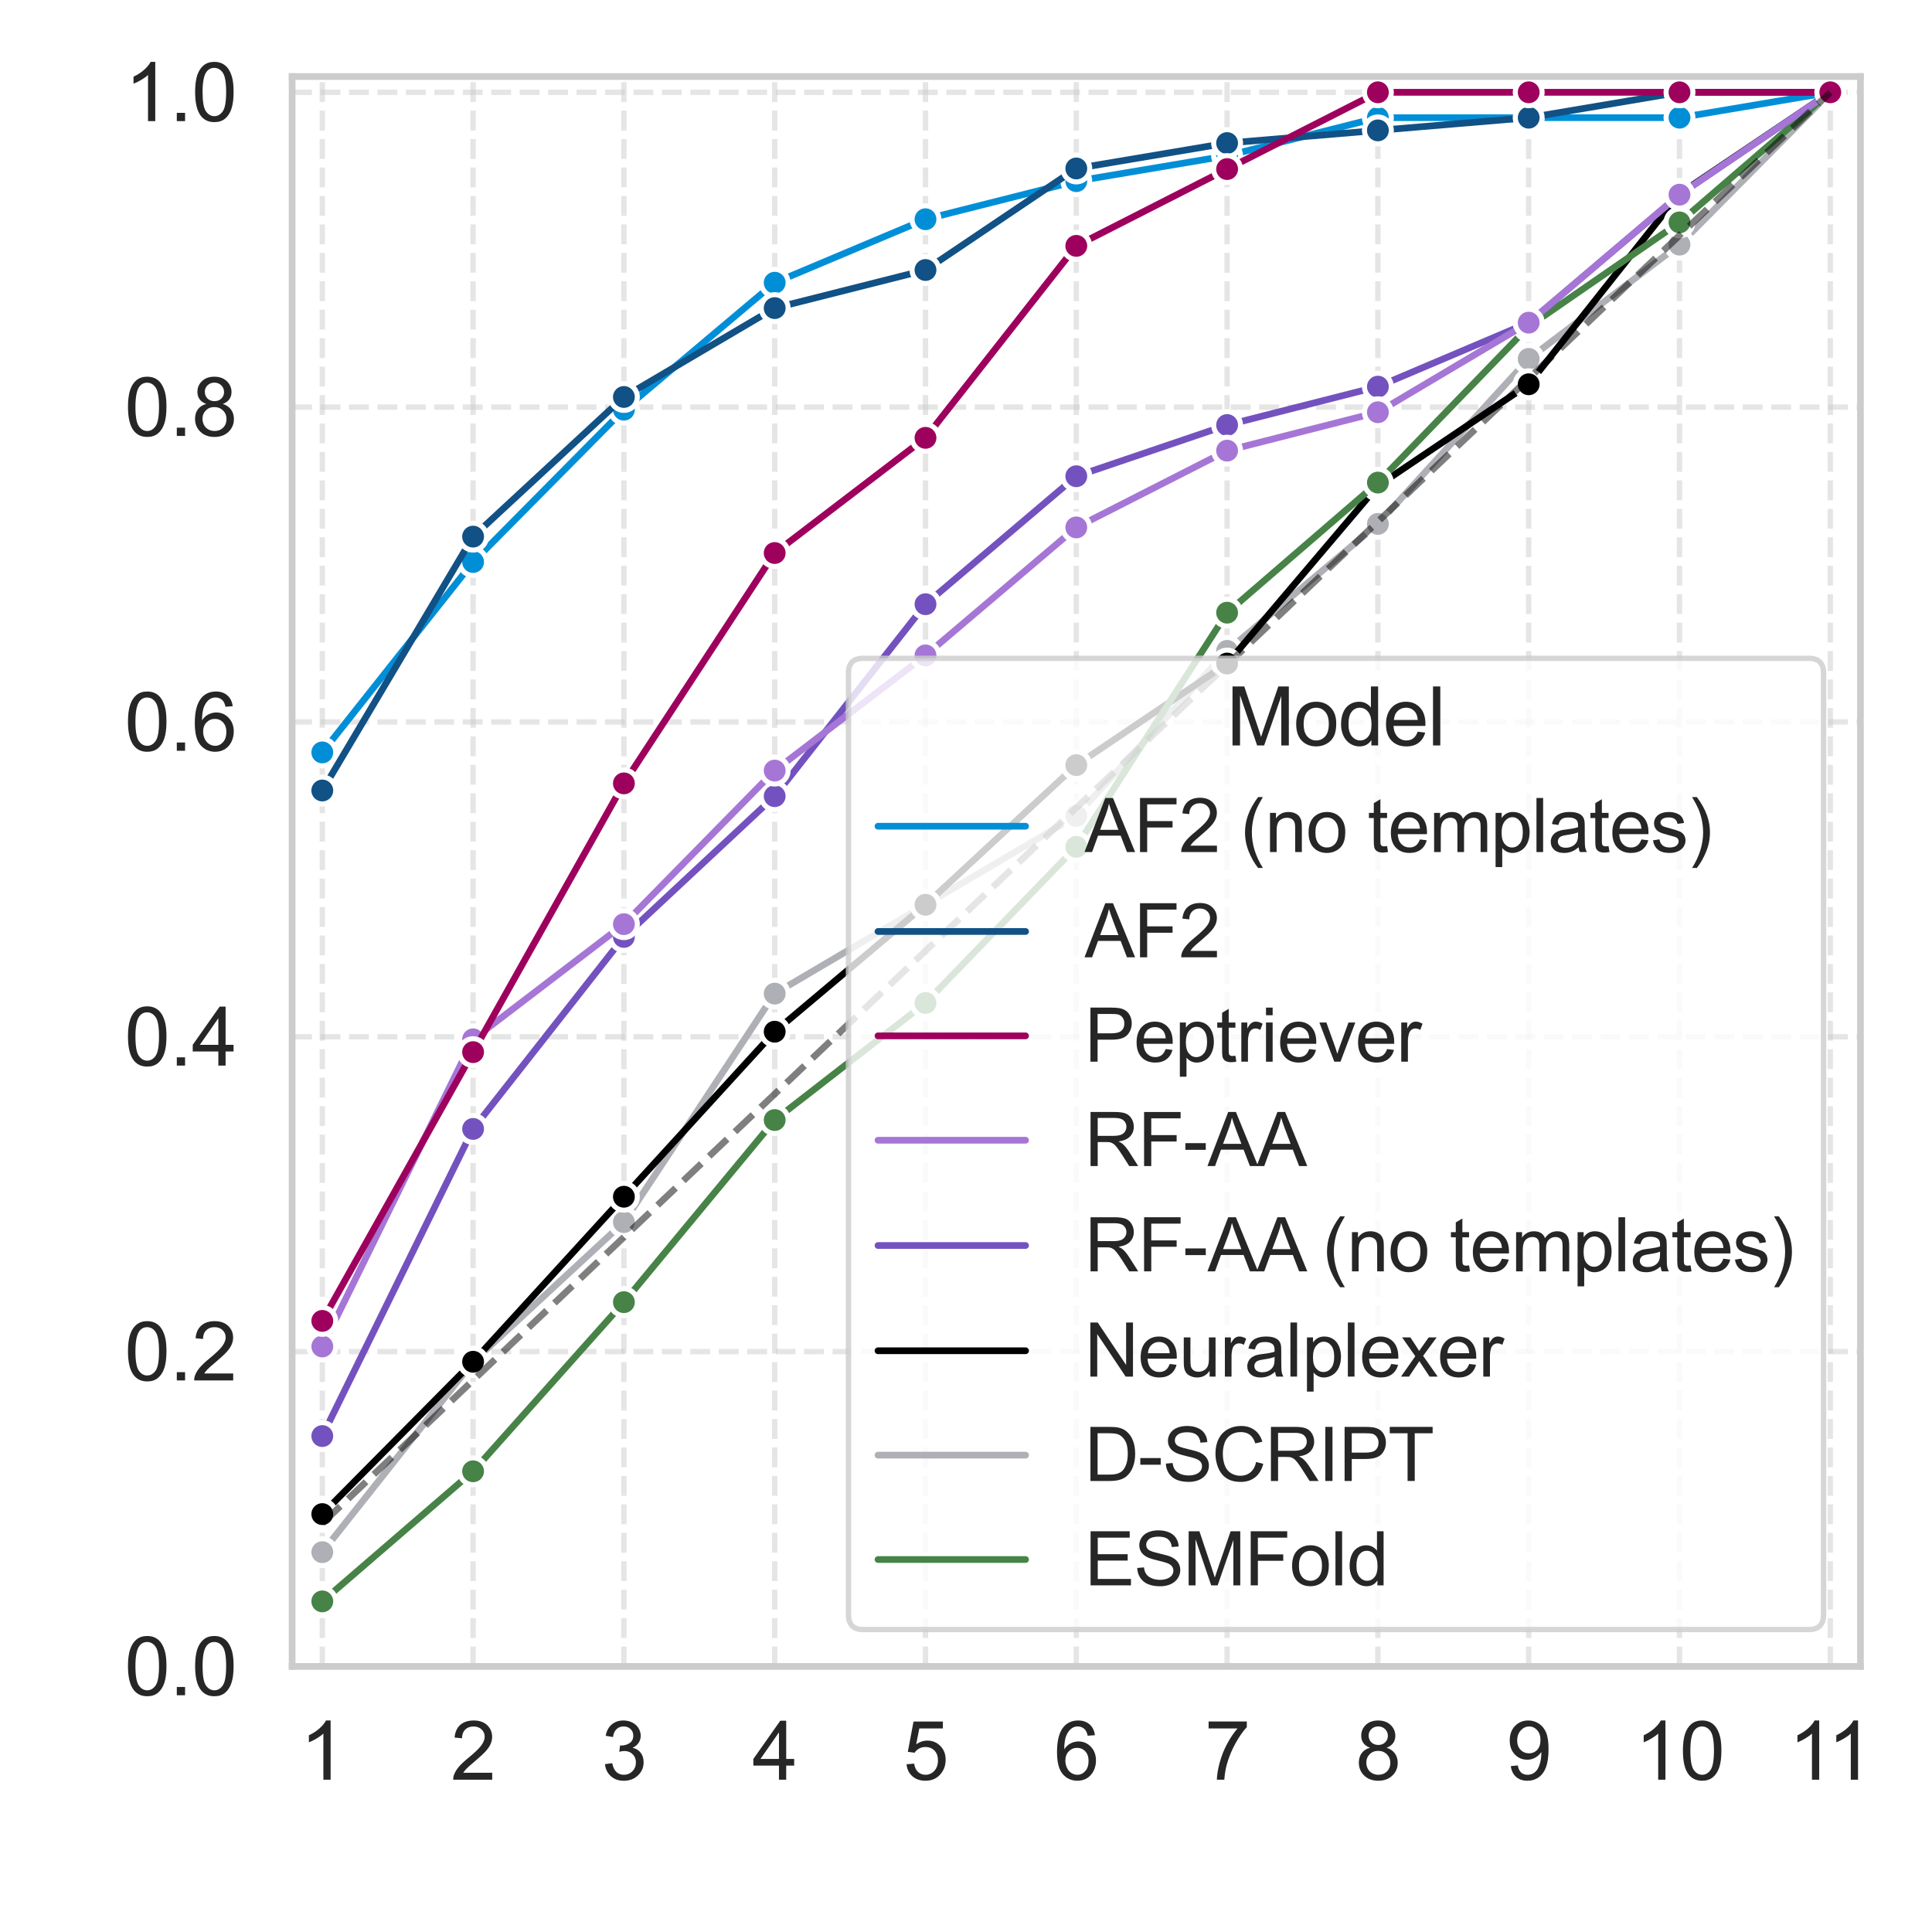 <?xml version="1.0" encoding="utf-8" standalone="no"?>
<!DOCTYPE svg PUBLIC "-//W3C//DTD SVG 1.1//EN"
  "http://www.w3.org/Graphics/SVG/1.1/DTD/svg11.dtd">
<svg xmlns:xlink="http://www.w3.org/1999/xlink" width="288pt" height="288pt" viewBox="0 0 288 288" xmlns="http://www.w3.org/2000/svg" version="1.1">
 <defs>
  <style type="text/css">*{stroke-linejoin: round; stroke-linecap: butt}</style>
 </defs>
 <g id="figure_1">
  <g id="patch_1">
   <path d="M 0 288 
L 288 288 
L 288 0 
L 0 0 
z
" style="fill: #ffffff"/>
  </g>
  <g id="axes_1">
   <g id="patch_2">
    <path d="M 43.548 248.412 
L 277.334 248.412 
L 277.334 11.412 
L 43.548 11.412 
z
" style="fill: #ffffff"/>
   </g>
   <g id="matplotlib.axis_1">
    <g id="xtick_1">
     <g id="line2d_1">
      <path d="M 48.044 248.412 
L 48.044 11.412 
" clip-path="url(#p49f92e95dd)" style="fill: none; stroke-dasharray: 2.96,1.28; stroke-dashoffset: 0; stroke: #cccccc; stroke-opacity: 0.5; stroke-width: 0.8"/>
     </g>
     <g id="text_1">
      <!-- 1 -->
      <g style="fill: #262626" transform="translate(44.707 265.301) scale(0.12 -0.12)">
       <defs>
        <path id="ArialMT-31" d="M 2384 0 
L 1822 0 
L 1822 3584 
Q 1619 3391 1289 3197 
Q 959 3003 697 2906 
L 697 3450 
Q 1169 3672 1522 3987 
Q 1875 4303 2022 4600 
L 2384 4600 
L 2384 0 
z
" transform="scale(0.016)"/>
       </defs>
       <use xlink:href="#ArialMT-31"/>
      </g>
     </g>
    </g>
    <g id="xtick_2">
     <g id="line2d_2">
      <path d="M 70.523 248.412 
L 70.523 11.412 
" clip-path="url(#p49f92e95dd)" style="fill: none; stroke-dasharray: 2.96,1.28; stroke-dashoffset: 0; stroke: #cccccc; stroke-opacity: 0.5; stroke-width: 0.8"/>
     </g>
     <g id="text_2">
      <!-- 2 -->
      <g style="fill: #262626" transform="translate(67.187 265.301) scale(0.12 -0.12)">
       <defs>
        <path id="ArialMT-32" d="M 3222 541 
L 3222 0 
L 194 0 
Q 188 203 259 391 
Q 375 700 629 1000 
Q 884 1300 1366 1694 
Q 2113 2306 2375 2664 
Q 2638 3022 2638 3341 
Q 2638 3675 2398 3904 
Q 2159 4134 1775 4134 
Q 1369 4134 1125 3890 
Q 881 3647 878 3216 
L 300 3275 
Q 359 3922 746 4261 
Q 1134 4600 1788 4600 
Q 2447 4600 2831 4234 
Q 3216 3869 3216 3328 
Q 3216 3053 3103 2787 
Q 2991 2522 2730 2228 
Q 2469 1934 1863 1422 
Q 1356 997 1212 845 
Q 1069 694 975 541 
L 3222 541 
z
" transform="scale(0.016)"/>
       </defs>
       <use xlink:href="#ArialMT-32"/>
      </g>
     </g>
    </g>
    <g id="xtick_3">
     <g id="line2d_3">
      <path d="M 93.003 248.412 
L 93.003 11.412 
" clip-path="url(#p49f92e95dd)" style="fill: none; stroke-dasharray: 2.96,1.28; stroke-dashoffset: 0; stroke: #cccccc; stroke-opacity: 0.5; stroke-width: 0.8"/>
     </g>
     <g id="text_3">
      <!-- 3 -->
      <g style="fill: #262626" transform="translate(89.666 265.301) scale(0.12 -0.12)">
       <defs>
        <path id="ArialMT-33" d="M 269 1209 
L 831 1284 
Q 928 806 1161 595 
Q 1394 384 1728 384 
Q 2125 384 2398 659 
Q 2672 934 2672 1341 
Q 2672 1728 2419 1979 
Q 2166 2231 1775 2231 
Q 1616 2231 1378 2169 
L 1441 2663 
Q 1497 2656 1531 2656 
Q 1891 2656 2178 2843 
Q 2466 3031 2466 3422 
Q 2466 3731 2256 3934 
Q 2047 4138 1716 4138 
Q 1388 4138 1169 3931 
Q 950 3725 888 3313 
L 325 3413 
Q 428 3978 793 4289 
Q 1159 4600 1703 4600 
Q 2078 4600 2393 4439 
Q 2709 4278 2876 4000 
Q 3044 3722 3044 3409 
Q 3044 3113 2884 2869 
Q 2725 2625 2413 2481 
Q 2819 2388 3044 2092 
Q 3269 1797 3269 1353 
Q 3269 753 2831 336 
Q 2394 -81 1725 -81 
Q 1122 -81 723 278 
Q 325 638 269 1209 
z
" transform="scale(0.016)"/>
       </defs>
       <use xlink:href="#ArialMT-33"/>
      </g>
     </g>
    </g>
    <g id="xtick_4">
     <g id="line2d_4">
      <path d="M 115.482 248.412 
L 115.482 11.412 
" clip-path="url(#p49f92e95dd)" style="fill: none; stroke-dasharray: 2.96,1.28; stroke-dashoffset: 0; stroke: #cccccc; stroke-opacity: 0.5; stroke-width: 0.8"/>
     </g>
     <g id="text_4">
      <!-- 4 -->
      <g style="fill: #262626" transform="translate(112.146 265.301) scale(0.12 -0.12)">
       <defs>
        <path id="ArialMT-34" d="M 2069 0 
L 2069 1097 
L 81 1097 
L 81 1613 
L 2172 4581 
L 2631 4581 
L 2631 1613 
L 3250 1613 
L 3250 1097 
L 2631 1097 
L 2631 0 
L 2069 0 
z
M 2069 1613 
L 2069 3678 
L 634 1613 
L 2069 1613 
z
" transform="scale(0.016)"/>
       </defs>
       <use xlink:href="#ArialMT-34"/>
      </g>
     </g>
    </g>
    <g id="xtick_5">
     <g id="line2d_5">
      <path d="M 137.962 248.412 
L 137.962 11.412 
" clip-path="url(#p49f92e95dd)" style="fill: none; stroke-dasharray: 2.96,1.28; stroke-dashoffset: 0; stroke: #cccccc; stroke-opacity: 0.5; stroke-width: 0.8"/>
     </g>
     <g id="text_5">
      <!-- 5 -->
      <g style="fill: #262626" transform="translate(134.625 265.301) scale(0.12 -0.12)">
       <defs>
        <path id="ArialMT-35" d="M 266 1200 
L 856 1250 
Q 922 819 1161 601 
Q 1400 384 1738 384 
Q 2144 384 2425 690 
Q 2706 997 2706 1503 
Q 2706 1984 2436 2262 
Q 2166 2541 1728 2541 
Q 1456 2541 1237 2417 
Q 1019 2294 894 2097 
L 366 2166 
L 809 4519 
L 3088 4519 
L 3088 3981 
L 1259 3981 
L 1013 2750 
Q 1425 3038 1878 3038 
Q 2478 3038 2890 2622 
Q 3303 2206 3303 1553 
Q 3303 931 2941 478 
Q 2500 -78 1738 -78 
Q 1113 -78 717 272 
Q 322 622 266 1200 
z
" transform="scale(0.016)"/>
       </defs>
       <use xlink:href="#ArialMT-35"/>
      </g>
     </g>
    </g>
    <g id="xtick_6">
     <g id="line2d_6">
      <path d="M 160.441 248.412 
L 160.441 11.412 
" clip-path="url(#p49f92e95dd)" style="fill: none; stroke-dasharray: 2.96,1.28; stroke-dashoffset: 0; stroke: #cccccc; stroke-opacity: 0.5; stroke-width: 0.8"/>
     </g>
     <g id="text_6">
      <!-- 6 -->
      <g style="fill: #262626" transform="translate(157.105 265.301) scale(0.12 -0.12)">
       <defs>
        <path id="ArialMT-36" d="M 3184 3459 
L 2625 3416 
Q 2550 3747 2413 3897 
Q 2184 4138 1850 4138 
Q 1581 4138 1378 3988 
Q 1113 3794 959 3422 
Q 806 3050 800 2363 
Q 1003 2672 1297 2822 
Q 1591 2972 1913 2972 
Q 2475 2972 2870 2558 
Q 3266 2144 3266 1488 
Q 3266 1056 3080 686 
Q 2894 316 2569 119 
Q 2244 -78 1831 -78 
Q 1128 -78 684 439 
Q 241 956 241 2144 
Q 241 3472 731 4075 
Q 1159 4600 1884 4600 
Q 2425 4600 2770 4297 
Q 3116 3994 3184 3459 
z
M 888 1484 
Q 888 1194 1011 928 
Q 1134 663 1356 523 
Q 1578 384 1822 384 
Q 2178 384 2434 671 
Q 2691 959 2691 1453 
Q 2691 1928 2437 2201 
Q 2184 2475 1800 2475 
Q 1419 2475 1153 2201 
Q 888 1928 888 1484 
z
" transform="scale(0.016)"/>
       </defs>
       <use xlink:href="#ArialMT-36"/>
      </g>
     </g>
    </g>
    <g id="xtick_7">
     <g id="line2d_7">
      <path d="M 182.921 248.412 
L 182.921 11.412 
" clip-path="url(#p49f92e95dd)" style="fill: none; stroke-dasharray: 2.96,1.28; stroke-dashoffset: 0; stroke: #cccccc; stroke-opacity: 0.5; stroke-width: 0.8"/>
     </g>
     <g id="text_7">
      <!-- 7 -->
      <g style="fill: #262626" transform="translate(179.584 265.301) scale(0.12 -0.12)">
       <defs>
        <path id="ArialMT-37" d="M 303 3981 
L 303 4522 
L 3269 4522 
L 3269 4084 
Q 2831 3619 2401 2847 
Q 1972 2075 1738 1259 
Q 1569 684 1522 0 
L 944 0 
Q 953 541 1156 1306 
Q 1359 2072 1739 2783 
Q 2119 3494 2547 3981 
L 303 3981 
z
" transform="scale(0.016)"/>
       </defs>
       <use xlink:href="#ArialMT-37"/>
      </g>
     </g>
    </g>
    <g id="xtick_8">
     <g id="line2d_8">
      <path d="M 205.4 248.412 
L 205.4 11.412 
" clip-path="url(#p49f92e95dd)" style="fill: none; stroke-dasharray: 2.96,1.28; stroke-dashoffset: 0; stroke: #cccccc; stroke-opacity: 0.5; stroke-width: 0.8"/>
     </g>
     <g id="text_8">
      <!-- 8 -->
      <g style="fill: #262626" transform="translate(202.063 265.301) scale(0.12 -0.12)">
       <defs>
        <path id="ArialMT-38" d="M 1131 2484 
Q 781 2613 612 2850 
Q 444 3088 444 3419 
Q 444 3919 803 4259 
Q 1163 4600 1759 4600 
Q 2359 4600 2725 4251 
Q 3091 3903 3091 3403 
Q 3091 3084 2923 2848 
Q 2756 2613 2416 2484 
Q 2838 2347 3058 2040 
Q 3278 1734 3278 1309 
Q 3278 722 2862 322 
Q 2447 -78 1769 -78 
Q 1091 -78 675 323 
Q 259 725 259 1325 
Q 259 1772 486 2073 
Q 713 2375 1131 2484 
z
M 1019 3438 
Q 1019 3113 1228 2906 
Q 1438 2700 1772 2700 
Q 2097 2700 2305 2904 
Q 2513 3109 2513 3406 
Q 2513 3716 2298 3927 
Q 2084 4138 1766 4138 
Q 1444 4138 1231 3931 
Q 1019 3725 1019 3438 
z
M 838 1322 
Q 838 1081 952 856 
Q 1066 631 1291 507 
Q 1516 384 1775 384 
Q 2178 384 2440 643 
Q 2703 903 2703 1303 
Q 2703 1709 2433 1975 
Q 2163 2241 1756 2241 
Q 1359 2241 1098 1978 
Q 838 1716 838 1322 
z
" transform="scale(0.016)"/>
       </defs>
       <use xlink:href="#ArialMT-38"/>
      </g>
     </g>
    </g>
    <g id="xtick_9">
     <g id="line2d_9">
      <path d="M 227.88 248.412 
L 227.88 11.412 
" clip-path="url(#p49f92e95dd)" style="fill: none; stroke-dasharray: 2.96,1.28; stroke-dashoffset: 0; stroke: #cccccc; stroke-opacity: 0.5; stroke-width: 0.8"/>
     </g>
     <g id="text_9">
      <!-- 9 -->
      <g style="fill: #262626" transform="translate(224.543 265.301) scale(0.12 -0.12)">
       <defs>
        <path id="ArialMT-39" d="M 350 1059 
L 891 1109 
Q 959 728 1153 556 
Q 1347 384 1650 384 
Q 1909 384 2104 503 
Q 2300 622 2425 820 
Q 2550 1019 2634 1356 
Q 2719 1694 2719 2044 
Q 2719 2081 2716 2156 
Q 2547 1888 2255 1720 
Q 1963 1553 1622 1553 
Q 1053 1553 659 1965 
Q 266 2378 266 3053 
Q 266 3750 677 4175 
Q 1088 4600 1706 4600 
Q 2153 4600 2523 4359 
Q 2894 4119 3086 3673 
Q 3278 3228 3278 2384 
Q 3278 1506 3087 986 
Q 2897 466 2520 194 
Q 2144 -78 1638 -78 
Q 1100 -78 759 220 
Q 419 519 350 1059 
z
M 2653 3081 
Q 2653 3566 2395 3850 
Q 2138 4134 1775 4134 
Q 1400 4134 1122 3828 
Q 844 3522 844 3034 
Q 844 2597 1108 2323 
Q 1372 2050 1759 2050 
Q 2150 2050 2401 2323 
Q 2653 2597 2653 3081 
z
" transform="scale(0.016)"/>
       </defs>
       <use xlink:href="#ArialMT-39"/>
      </g>
     </g>
    </g>
    <g id="xtick_10">
     <g id="line2d_10">
      <path d="M 250.359 248.412 
L 250.359 11.412 
" clip-path="url(#p49f92e95dd)" style="fill: none; stroke-dasharray: 2.96,1.28; stroke-dashoffset: 0; stroke: #cccccc; stroke-opacity: 0.5; stroke-width: 0.8"/>
     </g>
     <g id="text_10">
      <!-- 10 -->
      <g style="fill: #262626" transform="translate(243.686 265.301) scale(0.12 -0.12)">
       <defs>
        <path id="ArialMT-30" d="M 266 2259 
Q 266 3072 433 3567 
Q 600 4063 929 4331 
Q 1259 4600 1759 4600 
Q 2128 4600 2406 4451 
Q 2684 4303 2865 4023 
Q 3047 3744 3150 3342 
Q 3253 2941 3253 2259 
Q 3253 1453 3087 958 
Q 2922 463 2592 192 
Q 2263 -78 1759 -78 
Q 1097 -78 719 397 
Q 266 969 266 2259 
z
M 844 2259 
Q 844 1131 1108 757 
Q 1372 384 1759 384 
Q 2147 384 2411 759 
Q 2675 1134 2675 2259 
Q 2675 3391 2411 3762 
Q 2147 4134 1753 4134 
Q 1366 4134 1134 3806 
Q 844 3388 844 2259 
z
" transform="scale(0.016)"/>
       </defs>
       <use xlink:href="#ArialMT-31"/>
       <use xlink:href="#ArialMT-30" x="55.615"/>
      </g>
     </g>
    </g>
    <g id="xtick_11">
     <g id="line2d_11">
      <path d="M 272.838 248.412 
L 272.838 11.412 
" clip-path="url(#p49f92e95dd)" style="fill: none; stroke-dasharray: 2.96,1.28; stroke-dashoffset: 0; stroke: #cccccc; stroke-opacity: 0.5; stroke-width: 0.8"/>
     </g>
     <g id="text_11">
      <!-- 11 -->
      <g style="fill: #262626" transform="translate(266.608 265.301) scale(0.12 -0.12)">
       <use xlink:href="#ArialMT-31"/>
       <use xlink:href="#ArialMT-31" x="48.24"/>
      </g>
     </g>
    </g>
   </g>
   <g id="matplotlib.axis_2">
    <g id="ytick_1">
     <g id="line2d_12">
      <path d="M 43.548 248.412 
L 277.334 248.412 
" clip-path="url(#p49f92e95dd)" style="fill: none; stroke-dasharray: 2.96,1.28; stroke-dashoffset: 0; stroke: #cccccc; stroke-opacity: 0.5; stroke-width: 0.8"/>
     </g>
     <g id="text_12">
      <!-- 0.0 -->
      <g style="fill: #262626" transform="translate(18.568 252.707) scale(0.12 -0.12)">
       <defs>
        <path id="ArialMT-2e" d="M 581 0 
L 581 641 
L 1222 641 
L 1222 0 
L 581 0 
z
" transform="scale(0.016)"/>
       </defs>
       <use xlink:href="#ArialMT-30"/>
       <use xlink:href="#ArialMT-2e" x="55.615"/>
       <use xlink:href="#ArialMT-30" x="83.398"/>
      </g>
     </g>
    </g>
    <g id="ytick_2">
     <g id="line2d_13">
      <path d="M 43.548 201.481 
L 277.334 201.481 
" clip-path="url(#p49f92e95dd)" style="fill: none; stroke-dasharray: 2.96,1.28; stroke-dashoffset: 0; stroke: #cccccc; stroke-opacity: 0.5; stroke-width: 0.8"/>
     </g>
     <g id="text_13">
      <!-- 0.2 -->
      <g style="fill: #262626" transform="translate(18.568 205.776) scale(0.12 -0.12)">
       <use xlink:href="#ArialMT-30"/>
       <use xlink:href="#ArialMT-2e" x="55.615"/>
       <use xlink:href="#ArialMT-32" x="83.398"/>
      </g>
     </g>
    </g>
    <g id="ytick_3">
     <g id="line2d_14">
      <path d="M 43.548 154.551 
L 277.334 154.551 
" clip-path="url(#p49f92e95dd)" style="fill: none; stroke-dasharray: 2.96,1.28; stroke-dashoffset: 0; stroke: #cccccc; stroke-opacity: 0.5; stroke-width: 0.8"/>
     </g>
     <g id="text_14">
      <!-- 0.4 -->
      <g style="fill: #262626" transform="translate(18.568 158.845) scale(0.12 -0.12)">
       <use xlink:href="#ArialMT-30"/>
       <use xlink:href="#ArialMT-2e" x="55.615"/>
       <use xlink:href="#ArialMT-34" x="83.398"/>
      </g>
     </g>
    </g>
    <g id="ytick_4">
     <g id="line2d_15">
      <path d="M 43.548 107.62 
L 277.334 107.62 
" clip-path="url(#p49f92e95dd)" style="fill: none; stroke-dasharray: 2.96,1.28; stroke-dashoffset: 0; stroke: #cccccc; stroke-opacity: 0.5; stroke-width: 0.8"/>
     </g>
     <g id="text_15">
      <!-- 0.6 -->
      <g style="fill: #262626" transform="translate(18.568 111.915) scale(0.12 -0.12)">
       <use xlink:href="#ArialMT-30"/>
       <use xlink:href="#ArialMT-2e" x="55.615"/>
       <use xlink:href="#ArialMT-36" x="83.398"/>
      </g>
     </g>
    </g>
    <g id="ytick_5">
     <g id="line2d_16">
      <path d="M 43.548 60.69 
L 277.334 60.69 
" clip-path="url(#p49f92e95dd)" style="fill: none; stroke-dasharray: 2.96,1.28; stroke-dashoffset: 0; stroke: #cccccc; stroke-opacity: 0.5; stroke-width: 0.8"/>
     </g>
     <g id="text_16">
      <!-- 0.8 -->
      <g style="fill: #262626" transform="translate(18.568 64.984) scale(0.12 -0.12)">
       <use xlink:href="#ArialMT-30"/>
       <use xlink:href="#ArialMT-2e" x="55.615"/>
       <use xlink:href="#ArialMT-38" x="83.398"/>
      </g>
     </g>
    </g>
    <g id="ytick_6">
     <g id="line2d_17">
      <path d="M 43.548 13.759 
L 277.334 13.759 
" clip-path="url(#p49f92e95dd)" style="fill: none; stroke-dasharray: 2.96,1.28; stroke-dashoffset: 0; stroke: #cccccc; stroke-opacity: 0.5; stroke-width: 0.8"/>
     </g>
     <g id="text_17">
      <!-- 1.0 -->
      <g style="fill: #262626" transform="translate(18.568 18.054) scale(0.12 -0.12)">
       <use xlink:href="#ArialMT-31"/>
       <use xlink:href="#ArialMT-2e" x="55.615"/>
       <use xlink:href="#ArialMT-30" x="83.398"/>
      </g>
     </g>
    </g>
   </g>
   <g id="PolyCollection_1"/>
   <g id="PolyCollection_2"/>
   <g id="PolyCollection_3"/>
   <g id="PolyCollection_4"/>
   <g id="PolyCollection_5"/>
   <g id="PolyCollection_6"/>
   <g id="PolyCollection_7"/>
   <g id="PolyCollection_8"/>
   <g id="line2d_18">
    <path d="M 48.044 112.162 
L 70.523 83.776 
L 93.003 61.068 
L 115.482 42.144 
L 137.962 32.683 
L 160.441 27.005 
L 182.921 23.221 
L 205.4 17.544 
L 227.88 17.544 
L 250.359 17.544 
L 272.838 13.759 
" clip-path="url(#p49f92e95dd)" style="fill: none; stroke: #008fd7; stroke-linecap: round"/>
    <defs>
     <path id="m6b93feabd5" d="M 0 2 
C 0.53 2 1.039 1.789 1.414 1.414 
C 1.789 1.039 2 0.53 2 0 
C 2 -0.53 1.789 -1.039 1.414 -1.414 
C 1.039 -1.789 0.53 -2 0 -2 
C -0.53 -2 -1.039 -1.789 -1.414 -1.414 
C -1.789 -1.039 -2 -0.53 -2 0 
C -2 0.53 -1.789 1.039 -1.414 1.414 
C -1.039 1.789 -0.53 2 0 2 
z
" style="stroke: #ffffff; stroke-width: 0.75"/>
    </defs>
    <g clip-path="url(#p49f92e95dd)">
     <use xlink:href="#m6b93feabd5" x="48.044" y="112.162" style="fill: #008fd7; stroke: #ffffff; stroke-width: 0.75"/>
     <use xlink:href="#m6b93feabd5" x="70.523" y="83.776" style="fill: #008fd7; stroke: #ffffff; stroke-width: 0.75"/>
     <use xlink:href="#m6b93feabd5" x="93.003" y="61.068" style="fill: #008fd7; stroke: #ffffff; stroke-width: 0.75"/>
     <use xlink:href="#m6b93feabd5" x="115.482" y="42.144" style="fill: #008fd7; stroke: #ffffff; stroke-width: 0.75"/>
     <use xlink:href="#m6b93feabd5" x="137.962" y="32.683" style="fill: #008fd7; stroke: #ffffff; stroke-width: 0.75"/>
     <use xlink:href="#m6b93feabd5" x="160.441" y="27.005" style="fill: #008fd7; stroke: #ffffff; stroke-width: 0.75"/>
     <use xlink:href="#m6b93feabd5" x="182.921" y="23.221" style="fill: #008fd7; stroke: #ffffff; stroke-width: 0.75"/>
     <use xlink:href="#m6b93feabd5" x="205.4" y="17.544" style="fill: #008fd7; stroke: #ffffff; stroke-width: 0.75"/>
     <use xlink:href="#m6b93feabd5" x="227.88" y="17.544" style="fill: #008fd7; stroke: #ffffff; stroke-width: 0.75"/>
     <use xlink:href="#m6b93feabd5" x="250.359" y="17.544" style="fill: #008fd7; stroke: #ffffff; stroke-width: 0.75"/>
     <use xlink:href="#m6b93feabd5" x="272.838" y="13.759" style="fill: #008fd7; stroke: #ffffff; stroke-width: 0.75"/>
    </g>
   </g>
   <g id="line2d_19">
    <path d="M 48.044 231.381 
L 70.523 202.995 
L 93.003 182.179 
L 115.482 148.117 
L 137.962 134.87 
L 160.441 121.624 
L 182.921 97.023 
L 205.4 78.099 
L 227.88 53.499 
L 250.359 36.467 
L 272.838 13.759 
" clip-path="url(#p49f92e95dd)" style="fill: none; stroke: #aeb0b5; stroke-linecap: round"/>
    <defs>
     <path id="m96397c5af2" d="M 0 2 
C 0.53 2 1.039 1.789 1.414 1.414 
C 1.789 1.039 2 0.53 2 0 
C 2 -0.53 1.789 -1.039 1.414 -1.414 
C 1.039 -1.789 0.53 -2 0 -2 
C -0.53 -2 -1.039 -1.789 -1.414 -1.414 
C -1.789 -1.039 -2 -0.53 -2 0 
C -2 0.53 -1.789 1.039 -1.414 1.414 
C -1.039 1.789 -0.53 2 0 2 
z
" style="stroke: #ffffff; stroke-width: 0.75"/>
    </defs>
    <g clip-path="url(#p49f92e95dd)">
     <use xlink:href="#m96397c5af2" x="48.044" y="231.381" style="fill: #aeb0b5; stroke: #ffffff; stroke-width: 0.75"/>
     <use xlink:href="#m96397c5af2" x="70.523" y="202.995" style="fill: #aeb0b5; stroke: #ffffff; stroke-width: 0.75"/>
     <use xlink:href="#m96397c5af2" x="93.003" y="182.179" style="fill: #aeb0b5; stroke: #ffffff; stroke-width: 0.75"/>
     <use xlink:href="#m96397c5af2" x="115.482" y="148.117" style="fill: #aeb0b5; stroke: #ffffff; stroke-width: 0.75"/>
     <use xlink:href="#m96397c5af2" x="137.962" y="134.87" style="fill: #aeb0b5; stroke: #ffffff; stroke-width: 0.75"/>
     <use xlink:href="#m96397c5af2" x="160.441" y="121.624" style="fill: #aeb0b5; stroke: #ffffff; stroke-width: 0.75"/>
     <use xlink:href="#m96397c5af2" x="182.921" y="97.023" style="fill: #aeb0b5; stroke: #ffffff; stroke-width: 0.75"/>
     <use xlink:href="#m96397c5af2" x="205.4" y="78.099" style="fill: #aeb0b5; stroke: #ffffff; stroke-width: 0.75"/>
     <use xlink:href="#m96397c5af2" x="227.88" y="53.499" style="fill: #aeb0b5; stroke: #ffffff; stroke-width: 0.75"/>
     <use xlink:href="#m96397c5af2" x="250.359" y="36.467" style="fill: #aeb0b5; stroke: #ffffff; stroke-width: 0.75"/>
     <use xlink:href="#m96397c5af2" x="272.838" y="13.759" style="fill: #aeb0b5; stroke: #ffffff; stroke-width: 0.75"/>
    </g>
   </g>
   <g id="line2d_20">
    <path d="M 48.044 117.839 
L 70.523 79.992 
L 93.003 59.176 
L 115.482 45.929 
L 137.962 40.252 
L 160.441 25.113 
L 182.921 21.328 
L 205.4 19.436 
L 227.88 17.544 
L 250.359 13.759 
L 272.838 13.759 
" clip-path="url(#p49f92e95dd)" style="fill: none; stroke: #115185; stroke-linecap: round"/>
    <defs>
     <path id="md093e79822" d="M 0 2 
C 0.53 2 1.039 1.789 1.414 1.414 
C 1.789 1.039 2 0.53 2 0 
C 2 -0.53 1.789 -1.039 1.414 -1.414 
C 1.039 -1.789 0.53 -2 0 -2 
C -0.53 -2 -1.039 -1.789 -1.414 -1.414 
C -1.789 -1.039 -2 -0.53 -2 0 
C -2 0.53 -1.789 1.039 -1.414 1.414 
C -1.039 1.789 -0.53 2 0 2 
z
" style="stroke: #ffffff; stroke-width: 0.75"/>
    </defs>
    <g clip-path="url(#p49f92e95dd)">
     <use xlink:href="#md093e79822" x="48.044" y="117.839" style="fill: #115185; stroke: #ffffff; stroke-width: 0.75"/>
     <use xlink:href="#md093e79822" x="70.523" y="79.992" style="fill: #115185; stroke: #ffffff; stroke-width: 0.75"/>
     <use xlink:href="#md093e79822" x="93.003" y="59.176" style="fill: #115185; stroke: #ffffff; stroke-width: 0.75"/>
     <use xlink:href="#md093e79822" x="115.482" y="45.929" style="fill: #115185; stroke: #ffffff; stroke-width: 0.75"/>
     <use xlink:href="#md093e79822" x="137.962" y="40.252" style="fill: #115185; stroke: #ffffff; stroke-width: 0.75"/>
     <use xlink:href="#md093e79822" x="160.441" y="25.113" style="fill: #115185; stroke: #ffffff; stroke-width: 0.75"/>
     <use xlink:href="#md093e79822" x="182.921" y="21.328" style="fill: #115185; stroke: #ffffff; stroke-width: 0.75"/>
     <use xlink:href="#md093e79822" x="205.4" y="19.436" style="fill: #115185; stroke: #ffffff; stroke-width: 0.75"/>
     <use xlink:href="#md093e79822" x="227.88" y="17.544" style="fill: #115185; stroke: #ffffff; stroke-width: 0.75"/>
     <use xlink:href="#md093e79822" x="250.359" y="13.759" style="fill: #115185; stroke: #ffffff; stroke-width: 0.75"/>
     <use xlink:href="#md093e79822" x="272.838" y="13.759" style="fill: #115185; stroke: #ffffff; stroke-width: 0.75"/>
    </g>
   </g>
   <g id="line2d_21">
    <path d="M 48.044 225.704 
L 70.523 202.995 
L 93.003 178.395 
L 115.482 153.794 
L 137.962 134.87 
L 160.441 114.054 
L 182.921 98.915 
L 205.4 72.422 
L 227.88 57.283 
L 250.359 28.898 
L 272.838 13.759 
" clip-path="url(#p49f92e95dd)" style="fill: none; stroke: #000000; stroke-linecap: round"/>
    <defs>
     <path id="m305e733af5" d="M 0 2 
C 0.53 2 1.039 1.789 1.414 1.414 
C 1.789 1.039 2 0.53 2 0 
C 2 -0.53 1.789 -1.039 1.414 -1.414 
C 1.039 -1.789 0.53 -2 0 -2 
C -0.53 -2 -1.039 -1.789 -1.414 -1.414 
C -1.789 -1.039 -2 -0.53 -2 0 
C -2 0.53 -1.789 1.039 -1.414 1.414 
C -1.039 1.789 -0.53 2 0 2 
z
" style="stroke: #ffffff; stroke-width: 0.75"/>
    </defs>
    <g clip-path="url(#p49f92e95dd)">
     <use xlink:href="#m305e733af5" x="48.044" y="225.704" style="stroke: #ffffff; stroke-width: 0.75"/>
     <use xlink:href="#m305e733af5" x="70.523" y="202.995" style="stroke: #ffffff; stroke-width: 0.75"/>
     <use xlink:href="#m305e733af5" x="93.003" y="178.395" style="stroke: #ffffff; stroke-width: 0.75"/>
     <use xlink:href="#m305e733af5" x="115.482" y="153.794" style="stroke: #ffffff; stroke-width: 0.75"/>
     <use xlink:href="#m305e733af5" x="137.962" y="134.87" style="stroke: #ffffff; stroke-width: 0.75"/>
     <use xlink:href="#m305e733af5" x="160.441" y="114.054" style="stroke: #ffffff; stroke-width: 0.75"/>
     <use xlink:href="#m305e733af5" x="182.921" y="98.915" style="stroke: #ffffff; stroke-width: 0.75"/>
     <use xlink:href="#m305e733af5" x="205.4" y="72.422" style="stroke: #ffffff; stroke-width: 0.75"/>
     <use xlink:href="#m305e733af5" x="227.88" y="57.283" style="stroke: #ffffff; stroke-width: 0.75"/>
     <use xlink:href="#m305e733af5" x="250.359" y="28.898" style="stroke: #ffffff; stroke-width: 0.75"/>
     <use xlink:href="#m305e733af5" x="272.838" y="13.759" style="stroke: #ffffff; stroke-width: 0.75"/>
    </g>
   </g>
   <g id="line2d_22">
    <path d="M 48.044 238.716 
L 70.523 219.323 
L 93.003 194.112 
L 115.482 166.962 
L 137.962 149.509 
L 160.441 126.237 
L 182.921 91.33 
L 205.4 71.937 
L 227.88 48.666 
L 250.359 33.152 
L 272.838 13.759 
" clip-path="url(#p49f92e95dd)" style="fill: none; stroke: #478347; stroke-linecap: round"/>
    <defs>
     <path id="m0d2e16edad" d="M 0 2 
C 0.53 2 1.039 1.789 1.414 1.414 
C 1.789 1.039 2 0.53 2 0 
C 2 -0.53 1.789 -1.039 1.414 -1.414 
C 1.039 -1.789 0.53 -2 0 -2 
C -0.53 -2 -1.039 -1.789 -1.414 -1.414 
C -1.789 -1.039 -2 -0.53 -2 0 
C -2 0.53 -1.789 1.039 -1.414 1.414 
C -1.039 1.789 -0.53 2 0 2 
z
" style="stroke: #ffffff; stroke-width: 0.75"/>
    </defs>
    <g clip-path="url(#p49f92e95dd)">
     <use xlink:href="#m0d2e16edad" x="48.044" y="238.716" style="fill: #478347; stroke: #ffffff; stroke-width: 0.75"/>
     <use xlink:href="#m0d2e16edad" x="70.523" y="219.323" style="fill: #478347; stroke: #ffffff; stroke-width: 0.75"/>
     <use xlink:href="#m0d2e16edad" x="93.003" y="194.112" style="fill: #478347; stroke: #ffffff; stroke-width: 0.75"/>
     <use xlink:href="#m0d2e16edad" x="115.482" y="166.962" style="fill: #478347; stroke: #ffffff; stroke-width: 0.75"/>
     <use xlink:href="#m0d2e16edad" x="137.962" y="149.509" style="fill: #478347; stroke: #ffffff; stroke-width: 0.75"/>
     <use xlink:href="#m0d2e16edad" x="160.441" y="126.237" style="fill: #478347; stroke: #ffffff; stroke-width: 0.75"/>
     <use xlink:href="#m0d2e16edad" x="182.921" y="91.33" style="fill: #478347; stroke: #ffffff; stroke-width: 0.75"/>
     <use xlink:href="#m0d2e16edad" x="205.4" y="71.937" style="fill: #478347; stroke: #ffffff; stroke-width: 0.75"/>
     <use xlink:href="#m0d2e16edad" x="227.88" y="48.666" style="fill: #478347; stroke: #ffffff; stroke-width: 0.75"/>
     <use xlink:href="#m0d2e16edad" x="250.359" y="33.152" style="fill: #478347; stroke: #ffffff; stroke-width: 0.75"/>
     <use xlink:href="#m0d2e16edad" x="272.838" y="13.759" style="fill: #478347; stroke: #ffffff; stroke-width: 0.75"/>
    </g>
   </g>
   <g id="line2d_23">
    <path d="M 48.044 214.073 
L 70.523 168.287 
L 93.003 139.67 
L 115.482 118.685 
L 137.962 90.069 
L 160.441 70.991 
L 182.921 63.36 
L 205.4 57.637 
L 227.88 48.098 
L 250.359 29.021 
L 272.838 13.759 
" clip-path="url(#p49f92e95dd)" style="fill: none; stroke: #7352bf; stroke-linecap: round"/>
    <defs>
     <path id="m09a2084d8d" d="M 0 2 
C 0.53 2 1.039 1.789 1.414 1.414 
C 1.789 1.039 2 0.53 2 0 
C 2 -0.53 1.789 -1.039 1.414 -1.414 
C 1.039 -1.789 0.53 -2 0 -2 
C -0.53 -2 -1.039 -1.789 -1.414 -1.414 
C -1.789 -1.039 -2 -0.53 -2 0 
C -2 0.53 -1.789 1.039 -1.414 1.414 
C -1.039 1.789 -0.53 2 0 2 
z
" style="stroke: #ffffff; stroke-width: 0.75"/>
    </defs>
    <g clip-path="url(#p49f92e95dd)">
     <use xlink:href="#m09a2084d8d" x="48.044" y="214.073" style="fill: #7352bf; stroke: #ffffff; stroke-width: 0.75"/>
     <use xlink:href="#m09a2084d8d" x="70.523" y="168.287" style="fill: #7352bf; stroke: #ffffff; stroke-width: 0.75"/>
     <use xlink:href="#m09a2084d8d" x="93.003" y="139.67" style="fill: #7352bf; stroke: #ffffff; stroke-width: 0.75"/>
     <use xlink:href="#m09a2084d8d" x="115.482" y="118.685" style="fill: #7352bf; stroke: #ffffff; stroke-width: 0.75"/>
     <use xlink:href="#m09a2084d8d" x="137.962" y="90.069" style="fill: #7352bf; stroke: #ffffff; stroke-width: 0.75"/>
     <use xlink:href="#m09a2084d8d" x="160.441" y="70.991" style="fill: #7352bf; stroke: #ffffff; stroke-width: 0.75"/>
     <use xlink:href="#m09a2084d8d" x="182.921" y="63.36" style="fill: #7352bf; stroke: #ffffff; stroke-width: 0.75"/>
     <use xlink:href="#m09a2084d8d" x="205.4" y="57.637" style="fill: #7352bf; stroke: #ffffff; stroke-width: 0.75"/>
     <use xlink:href="#m09a2084d8d" x="227.88" y="48.098" style="fill: #7352bf; stroke: #ffffff; stroke-width: 0.75"/>
     <use xlink:href="#m09a2084d8d" x="250.359" y="29.021" style="fill: #7352bf; stroke: #ffffff; stroke-width: 0.75"/>
     <use xlink:href="#m09a2084d8d" x="272.838" y="13.759" style="fill: #7352bf; stroke: #ffffff; stroke-width: 0.75"/>
    </g>
   </g>
   <g id="line2d_24">
    <path d="M 48.044 200.718 
L 70.523 154.932 
L 93.003 137.763 
L 115.482 114.87 
L 137.962 97.7 
L 160.441 78.622 
L 182.921 67.176 
L 205.4 61.453 
L 227.88 48.098 
L 250.359 29.021 
L 272.838 13.759 
" clip-path="url(#p49f92e95dd)" style="fill: none; stroke: #a676d6; stroke-linecap: round"/>
    <defs>
     <path id="m72fb95eda3" d="M 0 2 
C 0.53 2 1.039 1.789 1.414 1.414 
C 1.789 1.039 2 0.53 2 0 
C 2 -0.53 1.789 -1.039 1.414 -1.414 
C 1.039 -1.789 0.53 -2 0 -2 
C -0.53 -2 -1.039 -1.789 -1.414 -1.414 
C -1.789 -1.039 -2 -0.53 -2 0 
C -2 0.53 -1.789 1.039 -1.414 1.414 
C -1.039 1.789 -0.53 2 0 2 
z
" style="stroke: #ffffff; stroke-width: 0.75"/>
    </defs>
    <g clip-path="url(#p49f92e95dd)">
     <use xlink:href="#m72fb95eda3" x="48.044" y="200.718" style="fill: #a676d6; stroke: #ffffff; stroke-width: 0.75"/>
     <use xlink:href="#m72fb95eda3" x="70.523" y="154.932" style="fill: #a676d6; stroke: #ffffff; stroke-width: 0.75"/>
     <use xlink:href="#m72fb95eda3" x="93.003" y="137.763" style="fill: #a676d6; stroke: #ffffff; stroke-width: 0.75"/>
     <use xlink:href="#m72fb95eda3" x="115.482" y="114.87" style="fill: #a676d6; stroke: #ffffff; stroke-width: 0.75"/>
     <use xlink:href="#m72fb95eda3" x="137.962" y="97.7" style="fill: #a676d6; stroke: #ffffff; stroke-width: 0.75"/>
     <use xlink:href="#m72fb95eda3" x="160.441" y="78.622" style="fill: #a676d6; stroke: #ffffff; stroke-width: 0.75"/>
     <use xlink:href="#m72fb95eda3" x="182.921" y="67.176" style="fill: #a676d6; stroke: #ffffff; stroke-width: 0.75"/>
     <use xlink:href="#m72fb95eda3" x="205.4" y="61.453" style="fill: #a676d6; stroke: #ffffff; stroke-width: 0.75"/>
     <use xlink:href="#m72fb95eda3" x="227.88" y="48.098" style="fill: #a676d6; stroke: #ffffff; stroke-width: 0.75"/>
     <use xlink:href="#m72fb95eda3" x="250.359" y="29.021" style="fill: #a676d6; stroke: #ffffff; stroke-width: 0.75"/>
     <use xlink:href="#m72fb95eda3" x="272.838" y="13.759" style="fill: #a676d6; stroke: #ffffff; stroke-width: 0.75"/>
    </g>
   </g>
   <g id="line2d_25">
    <path d="M 48.044 196.903 
L 70.523 156.84 
L 93.003 116.777 
L 115.482 82.438 
L 137.962 65.268 
L 160.441 36.652 
L 182.921 25.205 
L 205.4 13.759 
L 227.88 13.759 
L 250.359 13.759 
L 272.838 13.759 
" clip-path="url(#p49f92e95dd)" style="fill: none; stroke: #9e005d; stroke-linecap: round"/>
    <defs>
     <path id="m1c5a34929c" d="M 0 2 
C 0.53 2 1.039 1.789 1.414 1.414 
C 1.789 1.039 2 0.53 2 0 
C 2 -0.53 1.789 -1.039 1.414 -1.414 
C 1.039 -1.789 0.53 -2 0 -2 
C -0.53 -2 -1.039 -1.789 -1.414 -1.414 
C -1.789 -1.039 -2 -0.53 -2 0 
C -2 0.53 -1.789 1.039 -1.414 1.414 
C -1.039 1.789 -0.53 2 0 2 
z
" style="stroke: #ffffff; stroke-width: 0.75"/>
    </defs>
    <g clip-path="url(#p49f92e95dd)">
     <use xlink:href="#m1c5a34929c" x="48.044" y="196.903" style="fill: #9e005d; stroke: #ffffff; stroke-width: 0.75"/>
     <use xlink:href="#m1c5a34929c" x="70.523" y="156.84" style="fill: #9e005d; stroke: #ffffff; stroke-width: 0.75"/>
     <use xlink:href="#m1c5a34929c" x="93.003" y="116.777" style="fill: #9e005d; stroke: #ffffff; stroke-width: 0.75"/>
     <use xlink:href="#m1c5a34929c" x="115.482" y="82.438" style="fill: #9e005d; stroke: #ffffff; stroke-width: 0.75"/>
     <use xlink:href="#m1c5a34929c" x="137.962" y="65.268" style="fill: #9e005d; stroke: #ffffff; stroke-width: 0.75"/>
     <use xlink:href="#m1c5a34929c" x="160.441" y="36.652" style="fill: #9e005d; stroke: #ffffff; stroke-width: 0.75"/>
     <use xlink:href="#m1c5a34929c" x="182.921" y="25.205" style="fill: #9e005d; stroke: #ffffff; stroke-width: 0.75"/>
     <use xlink:href="#m1c5a34929c" x="205.4" y="13.759" style="fill: #9e005d; stroke: #ffffff; stroke-width: 0.75"/>
     <use xlink:href="#m1c5a34929c" x="227.88" y="13.759" style="fill: #9e005d; stroke: #ffffff; stroke-width: 0.75"/>
     <use xlink:href="#m1c5a34929c" x="250.359" y="13.759" style="fill: #9e005d; stroke: #ffffff; stroke-width: 0.75"/>
     <use xlink:href="#m1c5a34929c" x="272.838" y="13.759" style="fill: #9e005d; stroke: #ffffff; stroke-width: 0.75"/>
    </g>
   </g>
   <g id="line2d_26"/>
   <g id="line2d_27"/>
   <g id="line2d_28"/>
   <g id="line2d_29"/>
   <g id="line2d_30"/>
   <g id="line2d_31"/>
   <g id="line2d_32"/>
   <g id="line2d_33"/>
   <g id="line2d_34">
    <path d="M 48.044 227.08 
L 48.044 227.08 
L 48.044 227.08 
L 48.044 227.08 
L 48.044 227.08 
L 48.044 227.08 
L 48.044 227.08 
L 48.044 227.08 
L 70.523 205.748 
L 70.523 205.748 
L 70.523 205.748 
L 70.523 205.748 
L 70.523 205.748 
L 70.523 205.748 
L 70.523 205.748 
L 70.523 205.748 
L 93.003 184.416 
L 93.003 184.416 
L 93.003 184.416 
L 93.003 184.416 
L 93.003 184.416 
L 93.003 184.416 
L 93.003 184.416 
L 93.003 184.416 
L 115.482 163.084 
L 115.482 163.084 
L 115.482 163.084 
L 115.482 163.084 
L 115.482 163.084 
L 115.482 163.084 
L 115.482 163.084 
L 115.482 163.084 
L 137.962 141.751 
L 137.962 141.751 
L 137.962 141.751 
L 137.962 141.751 
L 137.962 141.751 
L 137.962 141.751 
L 137.962 141.751 
L 137.962 141.751 
L 160.441 120.419 
L 160.441 120.419 
L 160.441 120.419 
L 160.441 120.419 
L 160.441 120.419 
L 160.441 120.419 
L 160.441 120.419 
L 160.441 120.419 
L 182.921 99.087 
L 182.921 99.087 
L 182.921 99.087 
L 182.921 99.087 
L 182.921 99.087 
L 182.921 99.087 
L 182.921 99.087 
L 182.921 99.087 
L 205.4 77.755 
L 205.4 77.755 
L 205.4 77.755 
L 205.4 77.755 
L 205.4 77.755 
L 205.4 77.755 
L 205.4 77.755 
L 205.4 77.755 
L 227.88 56.423 
L 227.88 56.423 
L 227.88 56.423 
L 227.88 56.423 
L 227.88 56.423 
L 227.88 56.423 
L 227.88 56.423 
L 227.88 56.423 
L 250.359 35.091 
L 250.359 35.091 
L 250.359 35.091 
L 250.359 35.091 
L 250.359 35.091 
L 250.359 35.091 
L 250.359 35.091 
L 250.359 35.091 
L 272.838 13.759 
L 272.838 13.759 
L 272.838 13.759 
L 272.838 13.759 
L 272.838 13.759 
L 272.838 13.759 
L 272.838 13.759 
L 272.838 13.759 
" clip-path="url(#p49f92e95dd)" style="fill: none; stroke-dasharray: 3.7,1.6; stroke-dashoffset: 0; stroke: #000000; stroke-opacity: 0.5"/>
   </g>
   <g id="patch_3">
    <path d="M 43.548 248.412 
L 43.548 11.412 
" style="fill: none; stroke: #cccccc; stroke-linejoin: miter; stroke-linecap: square"/>
   </g>
   <g id="patch_4">
    <path d="M 277.334 248.412 
L 277.334 11.412 
" style="fill: none; stroke: #cccccc; stroke-linejoin: miter; stroke-linecap: square"/>
   </g>
   <g id="patch_5">
    <path d="M 43.548 248.412 
L 277.334 248.412 
" style="fill: none; stroke: #cccccc; stroke-linejoin: miter; stroke-linecap: square"/>
   </g>
   <g id="patch_6">
    <path d="M 43.548 11.412 
L 277.334 11.412 
" style="fill: none; stroke: #cccccc; stroke-linejoin: miter; stroke-linecap: square"/>
   </g>
   <g id="legend_1">
    <g id="patch_7">
     <path d="M 128.681 242.912 
L 269.634 242.912 
Q 271.834 242.912 271.834 240.712 
L 271.834 100.333 
Q 271.834 98.133 269.634 98.133 
L 128.681 98.133 
Q 126.481 98.133 126.481 100.333 
L 126.481 240.712 
Q 126.481 242.912 128.681 242.912 
z
" style="fill: #ffffff; opacity: 0.8; stroke: #cccccc; stroke-width: 0.8; stroke-linejoin: miter"/>
    </g>
    <g id="text_18">
     <!-- Model -->
     <g style="fill: #262626" transform="translate(182.817 111.122) scale(0.12 -0.12)">
      <defs>
       <path id="ArialMT-4d" d="M 475 0 
L 475 4581 
L 1388 4581 
L 2472 1338 
Q 2622 884 2691 659 
Q 2769 909 2934 1394 
L 4031 4581 
L 4847 4581 
L 4847 0 
L 4263 0 
L 4263 3834 
L 2931 0 
L 2384 0 
L 1059 3900 
L 1059 0 
L 475 0 
z
" transform="scale(0.016)"/>
       <path id="ArialMT-6f" d="M 213 1659 
Q 213 2581 725 3025 
Q 1153 3394 1769 3394 
Q 2453 3394 2887 2945 
Q 3322 2497 3322 1706 
Q 3322 1066 3130 698 
Q 2938 331 2570 128 
Q 2203 -75 1769 -75 
Q 1072 -75 642 372 
Q 213 819 213 1659 
z
M 791 1659 
Q 791 1022 1069 705 
Q 1347 388 1769 388 
Q 2188 388 2466 706 
Q 2744 1025 2744 1678 
Q 2744 2294 2464 2611 
Q 2184 2928 1769 2928 
Q 1347 2928 1069 2612 
Q 791 2297 791 1659 
z
" transform="scale(0.016)"/>
       <path id="ArialMT-64" d="M 2575 0 
L 2575 419 
Q 2259 -75 1647 -75 
Q 1250 -75 917 144 
Q 584 363 401 755 
Q 219 1147 219 1656 
Q 219 2153 384 2558 
Q 550 2963 881 3178 
Q 1213 3394 1622 3394 
Q 1922 3394 2156 3267 
Q 2391 3141 2538 2938 
L 2538 4581 
L 3097 4581 
L 3097 0 
L 2575 0 
z
M 797 1656 
Q 797 1019 1065 703 
Q 1334 388 1700 388 
Q 2069 388 2326 689 
Q 2584 991 2584 1609 
Q 2584 2291 2321 2609 
Q 2059 2928 1675 2928 
Q 1300 2928 1048 2622 
Q 797 2316 797 1656 
z
" transform="scale(0.016)"/>
       <path id="ArialMT-65" d="M 2694 1069 
L 3275 997 
Q 3138 488 2766 206 
Q 2394 -75 1816 -75 
Q 1088 -75 661 373 
Q 234 822 234 1631 
Q 234 2469 665 2931 
Q 1097 3394 1784 3394 
Q 2450 3394 2872 2941 
Q 3294 2488 3294 1666 
Q 3294 1616 3291 1516 
L 816 1516 
Q 847 969 1125 678 
Q 1403 388 1819 388 
Q 2128 388 2347 550 
Q 2566 713 2694 1069 
z
M 847 1978 
L 2700 1978 
Q 2663 2397 2488 2606 
Q 2219 2931 1791 2931 
Q 1403 2931 1139 2672 
Q 875 2413 847 1978 
z
" transform="scale(0.016)"/>
       <path id="ArialMT-6c" d="M 409 0 
L 409 4581 
L 972 4581 
L 972 0 
L 409 0 
z
" transform="scale(0.016)"/>
      </defs>
      <use xlink:href="#ArialMT-4d"/>
      <use xlink:href="#ArialMT-6f" x="83.301"/>
      <use xlink:href="#ArialMT-64" x="138.916"/>
      <use xlink:href="#ArialMT-65" x="194.531"/>
      <use xlink:href="#ArialMT-6c" x="250.146"/>
     </g>
    </g>
    <g id="line2d_35">
     <path d="M 130.881 123.165 
L 141.881 123.165 
L 152.881 123.165 
" style="fill: none; stroke: #008fd7; stroke-linecap: round"/>
    </g>
    <g id="text_19">
     <!-- AF2 (no templates) -->
     <g style="fill: #262626" transform="translate(161.681 127.015) scale(0.11 -0.11)">
      <defs>
       <path id="ArialMT-41" d="M -9 0 
L 1750 4581 
L 2403 4581 
L 4278 0 
L 3588 0 
L 3053 1388 
L 1138 1388 
L 634 0 
L -9 0 
z
M 1313 1881 
L 2866 1881 
L 2388 3150 
Q 2169 3728 2063 4100 
Q 1975 3659 1816 3225 
L 1313 1881 
z
" transform="scale(0.016)"/>
       <path id="ArialMT-46" d="M 525 0 
L 525 4581 
L 3616 4581 
L 3616 4041 
L 1131 4041 
L 1131 2622 
L 3281 2622 
L 3281 2081 
L 1131 2081 
L 1131 0 
L 525 0 
z
" transform="scale(0.016)"/>
       <path id="ArialMT-20" transform="scale(0.016)"/>
       <path id="ArialMT-28" d="M 1497 -1347 
Q 1031 -759 709 28 
Q 388 816 388 1659 
Q 388 2403 628 3084 
Q 909 3875 1497 4659 
L 1900 4659 
Q 1522 4009 1400 3731 
Q 1209 3300 1100 2831 
Q 966 2247 966 1656 
Q 966 153 1900 -1347 
L 1497 -1347 
z
" transform="scale(0.016)"/>
       <path id="ArialMT-6e" d="M 422 0 
L 422 3319 
L 928 3319 
L 928 2847 
Q 1294 3394 1984 3394 
Q 2284 3394 2536 3286 
Q 2788 3178 2913 3003 
Q 3038 2828 3088 2588 
Q 3119 2431 3119 2041 
L 3119 0 
L 2556 0 
L 2556 2019 
Q 2556 2363 2490 2533 
Q 2425 2703 2258 2804 
Q 2091 2906 1866 2906 
Q 1506 2906 1245 2678 
Q 984 2450 984 1813 
L 984 0 
L 422 0 
z
" transform="scale(0.016)"/>
       <path id="ArialMT-74" d="M 1650 503 
L 1731 6 
Q 1494 -44 1306 -44 
Q 1000 -44 831 53 
Q 663 150 594 308 
Q 525 466 525 972 
L 525 2881 
L 113 2881 
L 113 3319 
L 525 3319 
L 525 4141 
L 1084 4478 
L 1084 3319 
L 1650 3319 
L 1650 2881 
L 1084 2881 
L 1084 941 
Q 1084 700 1114 631 
Q 1144 563 1211 522 
Q 1278 481 1403 481 
Q 1497 481 1650 503 
z
" transform="scale(0.016)"/>
       <path id="ArialMT-6d" d="M 422 0 
L 422 3319 
L 925 3319 
L 925 2853 
Q 1081 3097 1340 3245 
Q 1600 3394 1931 3394 
Q 2300 3394 2536 3241 
Q 2772 3088 2869 2813 
Q 3263 3394 3894 3394 
Q 4388 3394 4653 3120 
Q 4919 2847 4919 2278 
L 4919 0 
L 4359 0 
L 4359 2091 
Q 4359 2428 4304 2576 
Q 4250 2725 4106 2815 
Q 3963 2906 3769 2906 
Q 3419 2906 3187 2673 
Q 2956 2441 2956 1928 
L 2956 0 
L 2394 0 
L 2394 2156 
Q 2394 2531 2256 2718 
Q 2119 2906 1806 2906 
Q 1569 2906 1367 2781 
Q 1166 2656 1075 2415 
Q 984 2175 984 1722 
L 984 0 
L 422 0 
z
" transform="scale(0.016)"/>
       <path id="ArialMT-70" d="M 422 -1272 
L 422 3319 
L 934 3319 
L 934 2888 
Q 1116 3141 1344 3267 
Q 1572 3394 1897 3394 
Q 2322 3394 2647 3175 
Q 2972 2956 3137 2557 
Q 3303 2159 3303 1684 
Q 3303 1175 3120 767 
Q 2938 359 2589 142 
Q 2241 -75 1856 -75 
Q 1575 -75 1351 44 
Q 1128 163 984 344 
L 984 -1272 
L 422 -1272 
z
M 931 1641 
Q 931 1000 1190 694 
Q 1450 388 1819 388 
Q 2194 388 2461 705 
Q 2728 1022 2728 1688 
Q 2728 2322 2467 2637 
Q 2206 2953 1844 2953 
Q 1484 2953 1207 2617 
Q 931 2281 931 1641 
z
" transform="scale(0.016)"/>
       <path id="ArialMT-61" d="M 2588 409 
Q 2275 144 1986 34 
Q 1697 -75 1366 -75 
Q 819 -75 525 192 
Q 231 459 231 875 
Q 231 1119 342 1320 
Q 453 1522 633 1644 
Q 813 1766 1038 1828 
Q 1203 1872 1538 1913 
Q 2219 1994 2541 2106 
Q 2544 2222 2544 2253 
Q 2544 2597 2384 2738 
Q 2169 2928 1744 2928 
Q 1347 2928 1158 2789 
Q 969 2650 878 2297 
L 328 2372 
Q 403 2725 575 2942 
Q 747 3159 1072 3276 
Q 1397 3394 1825 3394 
Q 2250 3394 2515 3294 
Q 2781 3194 2906 3042 
Q 3031 2891 3081 2659 
Q 3109 2516 3109 2141 
L 3109 1391 
Q 3109 606 3145 398 
Q 3181 191 3288 0 
L 2700 0 
Q 2613 175 2588 409 
z
M 2541 1666 
Q 2234 1541 1622 1453 
Q 1275 1403 1131 1340 
Q 988 1278 909 1158 
Q 831 1038 831 891 
Q 831 666 1001 516 
Q 1172 366 1500 366 
Q 1825 366 2078 508 
Q 2331 650 2450 897 
Q 2541 1088 2541 1459 
L 2541 1666 
z
" transform="scale(0.016)"/>
       <path id="ArialMT-73" d="M 197 991 
L 753 1078 
Q 800 744 1014 566 
Q 1228 388 1613 388 
Q 2000 388 2187 545 
Q 2375 703 2375 916 
Q 2375 1106 2209 1216 
Q 2094 1291 1634 1406 
Q 1016 1563 777 1677 
Q 538 1791 414 1992 
Q 291 2194 291 2438 
Q 291 2659 392 2848 
Q 494 3038 669 3163 
Q 800 3259 1026 3326 
Q 1253 3394 1513 3394 
Q 1903 3394 2198 3281 
Q 2494 3169 2634 2976 
Q 2775 2784 2828 2463 
L 2278 2388 
Q 2241 2644 2061 2787 
Q 1881 2931 1553 2931 
Q 1166 2931 1000 2803 
Q 834 2675 834 2503 
Q 834 2394 903 2306 
Q 972 2216 1119 2156 
Q 1203 2125 1616 2013 
Q 2213 1853 2448 1751 
Q 2684 1650 2818 1456 
Q 2953 1263 2953 975 
Q 2953 694 2789 445 
Q 2625 197 2315 61 
Q 2006 -75 1616 -75 
Q 969 -75 630 194 
Q 291 463 197 991 
z
" transform="scale(0.016)"/>
       <path id="ArialMT-29" d="M 791 -1347 
L 388 -1347 
Q 1322 153 1322 1656 
Q 1322 2244 1188 2822 
Q 1081 3291 891 3722 
Q 769 4003 388 4659 
L 791 4659 
Q 1378 3875 1659 3084 
Q 1900 2403 1900 1659 
Q 1900 816 1576 28 
Q 1253 -759 791 -1347 
z
" transform="scale(0.016)"/>
      </defs>
      <use xlink:href="#ArialMT-41"/>
      <use xlink:href="#ArialMT-46" x="66.699"/>
      <use xlink:href="#ArialMT-32" x="127.783"/>
      <use xlink:href="#ArialMT-20" x="183.398"/>
      <use xlink:href="#ArialMT-28" x="211.182"/>
      <use xlink:href="#ArialMT-6e" x="244.482"/>
      <use xlink:href="#ArialMT-6f" x="300.098"/>
      <use xlink:href="#ArialMT-20" x="355.713"/>
      <use xlink:href="#ArialMT-74" x="383.496"/>
      <use xlink:href="#ArialMT-65" x="411.279"/>
      <use xlink:href="#ArialMT-6d" x="466.895"/>
      <use xlink:href="#ArialMT-70" x="550.195"/>
      <use xlink:href="#ArialMT-6c" x="605.811"/>
      <use xlink:href="#ArialMT-61" x="628.027"/>
      <use xlink:href="#ArialMT-74" x="683.643"/>
      <use xlink:href="#ArialMT-65" x="711.426"/>
      <use xlink:href="#ArialMT-73" x="767.041"/>
      <use xlink:href="#ArialMT-29" x="817.041"/>
     </g>
    </g>
    <g id="line2d_36">
     <path d="M 130.881 138.854 
L 141.881 138.854 
L 152.881 138.854 
" style="fill: none; stroke: #115185; stroke-linecap: round"/>
    </g>
    <g id="text_20">
     <!-- AF2 -->
     <g style="fill: #262626" transform="translate(161.681 142.704) scale(0.11 -0.11)">
      <use xlink:href="#ArialMT-41"/>
      <use xlink:href="#ArialMT-46" x="66.699"/>
      <use xlink:href="#ArialMT-32" x="127.783"/>
     </g>
    </g>
    <g id="line2d_37">
     <path d="M 130.881 154.414 
L 141.881 154.414 
L 152.881 154.414 
" style="fill: none; stroke: #9e005d; stroke-linecap: round"/>
    </g>
    <g id="text_21">
     <!-- Peptriever -->
     <g style="fill: #262626" transform="translate(161.681 158.264) scale(0.11 -0.11)">
      <defs>
       <path id="ArialMT-50" d="M 494 0 
L 494 4581 
L 2222 4581 
Q 2678 4581 2919 4538 
Q 3256 4481 3484 4323 
Q 3713 4166 3852 3881 
Q 3991 3597 3991 3256 
Q 3991 2672 3619 2267 
Q 3247 1863 2275 1863 
L 1100 1863 
L 1100 0 
L 494 0 
z
M 1100 2403 
L 2284 2403 
Q 2872 2403 3119 2622 
Q 3366 2841 3366 3238 
Q 3366 3525 3220 3729 
Q 3075 3934 2838 4000 
Q 2684 4041 2272 4041 
L 1100 4041 
L 1100 2403 
z
" transform="scale(0.016)"/>
       <path id="ArialMT-72" d="M 416 0 
L 416 3319 
L 922 3319 
L 922 2816 
Q 1116 3169 1280 3281 
Q 1444 3394 1641 3394 
Q 1925 3394 2219 3213 
L 2025 2691 
Q 1819 2813 1613 2813 
Q 1428 2813 1281 2702 
Q 1134 2591 1072 2394 
Q 978 2094 978 1738 
L 978 0 
L 416 0 
z
" transform="scale(0.016)"/>
       <path id="ArialMT-69" d="M 425 3934 
L 425 4581 
L 988 4581 
L 988 3934 
L 425 3934 
z
M 425 0 
L 425 3319 
L 988 3319 
L 988 0 
L 425 0 
z
" transform="scale(0.016)"/>
       <path id="ArialMT-76" d="M 1344 0 
L 81 3319 
L 675 3319 
L 1388 1331 
Q 1503 1009 1600 663 
Q 1675 925 1809 1294 
L 2547 3319 
L 3125 3319 
L 1869 0 
L 1344 0 
z
" transform="scale(0.016)"/>
      </defs>
      <use xlink:href="#ArialMT-50"/>
      <use xlink:href="#ArialMT-65" x="66.699"/>
      <use xlink:href="#ArialMT-70" x="122.314"/>
      <use xlink:href="#ArialMT-74" x="177.93"/>
      <use xlink:href="#ArialMT-72" x="205.713"/>
      <use xlink:href="#ArialMT-69" x="239.014"/>
      <use xlink:href="#ArialMT-65" x="261.23"/>
      <use xlink:href="#ArialMT-76" x="316.846"/>
      <use xlink:href="#ArialMT-65" x="366.846"/>
      <use xlink:href="#ArialMT-72" x="422.461"/>
     </g>
    </g>
    <g id="line2d_38">
     <path d="M 130.881 169.973 
L 141.881 169.973 
L 152.881 169.973 
" style="fill: none; stroke: #a676d6; stroke-linecap: round"/>
    </g>
    <g id="text_22">
     <!-- RF-AA -->
     <g style="fill: #262626" transform="translate(161.681 173.823) scale(0.11 -0.11)">
      <defs>
       <path id="ArialMT-52" d="M 503 0 
L 503 4581 
L 2534 4581 
Q 3147 4581 3465 4457 
Q 3784 4334 3975 4021 
Q 4166 3709 4166 3331 
Q 4166 2844 3850 2509 
Q 3534 2175 2875 2084 
Q 3116 1969 3241 1856 
Q 3506 1613 3744 1247 
L 4541 0 
L 3778 0 
L 3172 953 
Q 2906 1366 2734 1584 
Q 2563 1803 2427 1890 
Q 2291 1978 2150 2013 
Q 2047 2034 1813 2034 
L 1109 2034 
L 1109 0 
L 503 0 
z
M 1109 2559 
L 2413 2559 
Q 2828 2559 3062 2645 
Q 3297 2731 3419 2920 
Q 3541 3109 3541 3331 
Q 3541 3656 3305 3865 
Q 3069 4075 2559 4075 
L 1109 4075 
L 1109 2559 
z
" transform="scale(0.016)"/>
       <path id="ArialMT-2d" d="M 203 1375 
L 203 1941 
L 1931 1941 
L 1931 1375 
L 203 1375 
z
" transform="scale(0.016)"/>
      </defs>
      <use xlink:href="#ArialMT-52"/>
      <use xlink:href="#ArialMT-46" x="72.217"/>
      <use xlink:href="#ArialMT-2d" x="133.301"/>
      <use xlink:href="#ArialMT-41" x="166.602"/>
      <use xlink:href="#ArialMT-41" x="233.301"/>
     </g>
    </g>
    <g id="line2d_39">
     <path d="M 130.881 185.667 
L 141.881 185.667 
L 152.881 185.667 
" style="fill: none; stroke: #7352bf; stroke-linecap: round"/>
    </g>
    <g id="text_23">
     <!-- RF-AA (no templates) -->
     <g style="fill: #262626" transform="translate(161.681 189.517) scale(0.11 -0.11)">
      <use xlink:href="#ArialMT-52"/>
      <use xlink:href="#ArialMT-46" x="72.217"/>
      <use xlink:href="#ArialMT-2d" x="133.301"/>
      <use xlink:href="#ArialMT-41" x="166.602"/>
      <use xlink:href="#ArialMT-41" x="233.301"/>
      <use xlink:href="#ArialMT-20" x="294.5"/>
      <use xlink:href="#ArialMT-28" x="322.283"/>
      <use xlink:href="#ArialMT-6e" x="355.584"/>
      <use xlink:href="#ArialMT-6f" x="411.199"/>
      <use xlink:href="#ArialMT-20" x="466.814"/>
      <use xlink:href="#ArialMT-74" x="494.598"/>
      <use xlink:href="#ArialMT-65" x="522.381"/>
      <use xlink:href="#ArialMT-6d" x="577.996"/>
      <use xlink:href="#ArialMT-70" x="661.297"/>
      <use xlink:href="#ArialMT-6c" x="716.912"/>
      <use xlink:href="#ArialMT-61" x="739.129"/>
      <use xlink:href="#ArialMT-74" x="794.744"/>
      <use xlink:href="#ArialMT-65" x="822.527"/>
      <use xlink:href="#ArialMT-73" x="878.143"/>
      <use xlink:href="#ArialMT-29" x="928.143"/>
     </g>
    </g>
    <g id="line2d_40">
     <path d="M 130.881 201.356 
L 141.881 201.356 
L 152.881 201.356 
" style="fill: none; stroke: #000000; stroke-linecap: round"/>
    </g>
    <g id="text_24">
     <!-- Neuralplexer -->
     <g style="fill: #262626" transform="translate(161.681 205.206) scale(0.11 -0.11)">
      <defs>
       <path id="ArialMT-4e" d="M 488 0 
L 488 4581 
L 1109 4581 
L 3516 984 
L 3516 4581 
L 4097 4581 
L 4097 0 
L 3475 0 
L 1069 3600 
L 1069 0 
L 488 0 
z
" transform="scale(0.016)"/>
       <path id="ArialMT-75" d="M 2597 0 
L 2597 488 
Q 2209 -75 1544 -75 
Q 1250 -75 995 37 
Q 741 150 617 320 
Q 494 491 444 738 
Q 409 903 409 1263 
L 409 3319 
L 972 3319 
L 972 1478 
Q 972 1038 1006 884 
Q 1059 663 1231 536 
Q 1403 409 1656 409 
Q 1909 409 2131 539 
Q 2353 669 2445 892 
Q 2538 1116 2538 1541 
L 2538 3319 
L 3100 3319 
L 3100 0 
L 2597 0 
z
" transform="scale(0.016)"/>
       <path id="ArialMT-78" d="M 47 0 
L 1259 1725 
L 138 3319 
L 841 3319 
L 1350 2541 
Q 1494 2319 1581 2169 
Q 1719 2375 1834 2534 
L 2394 3319 
L 3066 3319 
L 1919 1756 
L 3153 0 
L 2463 0 
L 1781 1031 
L 1600 1309 
L 728 0 
L 47 0 
z
" transform="scale(0.016)"/>
      </defs>
      <use xlink:href="#ArialMT-4e"/>
      <use xlink:href="#ArialMT-65" x="72.217"/>
      <use xlink:href="#ArialMT-75" x="127.832"/>
      <use xlink:href="#ArialMT-72" x="183.447"/>
      <use xlink:href="#ArialMT-61" x="216.748"/>
      <use xlink:href="#ArialMT-6c" x="272.363"/>
      <use xlink:href="#ArialMT-70" x="294.58"/>
      <use xlink:href="#ArialMT-6c" x="350.195"/>
      <use xlink:href="#ArialMT-65" x="372.412"/>
      <use xlink:href="#ArialMT-78" x="428.027"/>
      <use xlink:href="#ArialMT-65" x="478.027"/>
      <use xlink:href="#ArialMT-72" x="533.643"/>
     </g>
    </g>
    <g id="line2d_41">
     <path d="M 130.881 216.916 
L 141.881 216.916 
L 152.881 216.916 
" style="fill: none; stroke: #aeb0b5; stroke-linecap: round"/>
    </g>
    <g id="text_25">
     <!-- D-SCRIPT -->
     <g style="fill: #262626" transform="translate(161.681 220.766) scale(0.11 -0.11)">
      <defs>
       <path id="ArialMT-44" d="M 494 0 
L 494 4581 
L 2072 4581 
Q 2606 4581 2888 4516 
Q 3281 4425 3559 4188 
Q 3922 3881 4101 3404 
Q 4281 2928 4281 2316 
Q 4281 1794 4159 1391 
Q 4038 988 3847 723 
Q 3656 459 3429 307 
Q 3203 156 2883 78 
Q 2563 0 2147 0 
L 494 0 
z
M 1100 541 
L 2078 541 
Q 2531 541 2789 625 
Q 3047 709 3200 863 
Q 3416 1078 3536 1442 
Q 3656 1806 3656 2325 
Q 3656 3044 3420 3430 
Q 3184 3816 2847 3947 
Q 2603 4041 2063 4041 
L 1100 4041 
L 1100 541 
z
" transform="scale(0.016)"/>
       <path id="ArialMT-53" d="M 288 1472 
L 859 1522 
Q 900 1178 1048 958 
Q 1197 738 1509 602 
Q 1822 466 2213 466 
Q 2559 466 2825 569 
Q 3091 672 3220 851 
Q 3350 1031 3350 1244 
Q 3350 1459 3225 1620 
Q 3100 1781 2813 1891 
Q 2628 1963 1997 2114 
Q 1366 2266 1113 2400 
Q 784 2572 623 2826 
Q 463 3081 463 3397 
Q 463 3744 659 4045 
Q 856 4347 1234 4503 
Q 1613 4659 2075 4659 
Q 2584 4659 2973 4495 
Q 3363 4331 3572 4012 
Q 3781 3694 3797 3291 
L 3216 3247 
Q 3169 3681 2898 3903 
Q 2628 4125 2100 4125 
Q 1550 4125 1298 3923 
Q 1047 3722 1047 3438 
Q 1047 3191 1225 3031 
Q 1400 2872 2139 2705 
Q 2878 2538 3153 2413 
Q 3553 2228 3743 1945 
Q 3934 1663 3934 1294 
Q 3934 928 3725 604 
Q 3516 281 3123 101 
Q 2731 -78 2241 -78 
Q 1619 -78 1198 103 
Q 778 284 539 648 
Q 300 1013 288 1472 
z
" transform="scale(0.016)"/>
       <path id="ArialMT-43" d="M 3763 1606 
L 4369 1453 
Q 4178 706 3683 314 
Q 3188 -78 2472 -78 
Q 1731 -78 1267 223 
Q 803 525 561 1097 
Q 319 1669 319 2325 
Q 319 3041 592 3573 
Q 866 4106 1370 4382 
Q 1875 4659 2481 4659 
Q 3169 4659 3637 4309 
Q 4106 3959 4291 3325 
L 3694 3184 
Q 3534 3684 3231 3912 
Q 2928 4141 2469 4141 
Q 1941 4141 1586 3887 
Q 1231 3634 1087 3207 
Q 944 2781 944 2328 
Q 944 1744 1114 1308 
Q 1284 872 1643 656 
Q 2003 441 2422 441 
Q 2931 441 3284 734 
Q 3638 1028 3763 1606 
z
" transform="scale(0.016)"/>
       <path id="ArialMT-49" d="M 597 0 
L 597 4581 
L 1203 4581 
L 1203 0 
L 597 0 
z
" transform="scale(0.016)"/>
       <path id="ArialMT-54" d="M 1659 0 
L 1659 4041 
L 150 4041 
L 150 4581 
L 3781 4581 
L 3781 4041 
L 2266 4041 
L 2266 0 
L 1659 0 
z
" transform="scale(0.016)"/>
      </defs>
      <use xlink:href="#ArialMT-44"/>
      <use xlink:href="#ArialMT-2d" x="72.217"/>
      <use xlink:href="#ArialMT-53" x="105.518"/>
      <use xlink:href="#ArialMT-43" x="172.217"/>
      <use xlink:href="#ArialMT-52" x="244.434"/>
      <use xlink:href="#ArialMT-49" x="316.65"/>
      <use xlink:href="#ArialMT-50" x="344.434"/>
      <use xlink:href="#ArialMT-54" x="411.133"/>
     </g>
    </g>
    <g id="line2d_42">
     <path d="M 130.881 232.476 
L 141.881 232.476 
L 152.881 232.476 
" style="fill: none; stroke: #478347; stroke-linecap: round"/>
    </g>
    <g id="text_26">
     <!-- ESMFold -->
     <g style="fill: #262626" transform="translate(161.681 236.326) scale(0.11 -0.11)">
      <defs>
       <path id="ArialMT-45" d="M 506 0 
L 506 4581 
L 3819 4581 
L 3819 4041 
L 1113 4041 
L 1113 2638 
L 3647 2638 
L 3647 2100 
L 1113 2100 
L 1113 541 
L 3925 541 
L 3925 0 
L 506 0 
z
" transform="scale(0.016)"/>
      </defs>
      <use xlink:href="#ArialMT-45"/>
      <use xlink:href="#ArialMT-53" x="66.699"/>
      <use xlink:href="#ArialMT-4d" x="133.398"/>
      <use xlink:href="#ArialMT-46" x="216.699"/>
      <use xlink:href="#ArialMT-6f" x="277.783"/>
      <use xlink:href="#ArialMT-6c" x="333.398"/>
      <use xlink:href="#ArialMT-64" x="355.615"/>
     </g>
    </g>
   </g>
  </g>
 </g>
 <defs>
  <clipPath id="p49f92e95dd">
   <rect x="43.548" y="11.412" width="233.786" height="237"/>
  </clipPath>
 </defs>
</svg>
